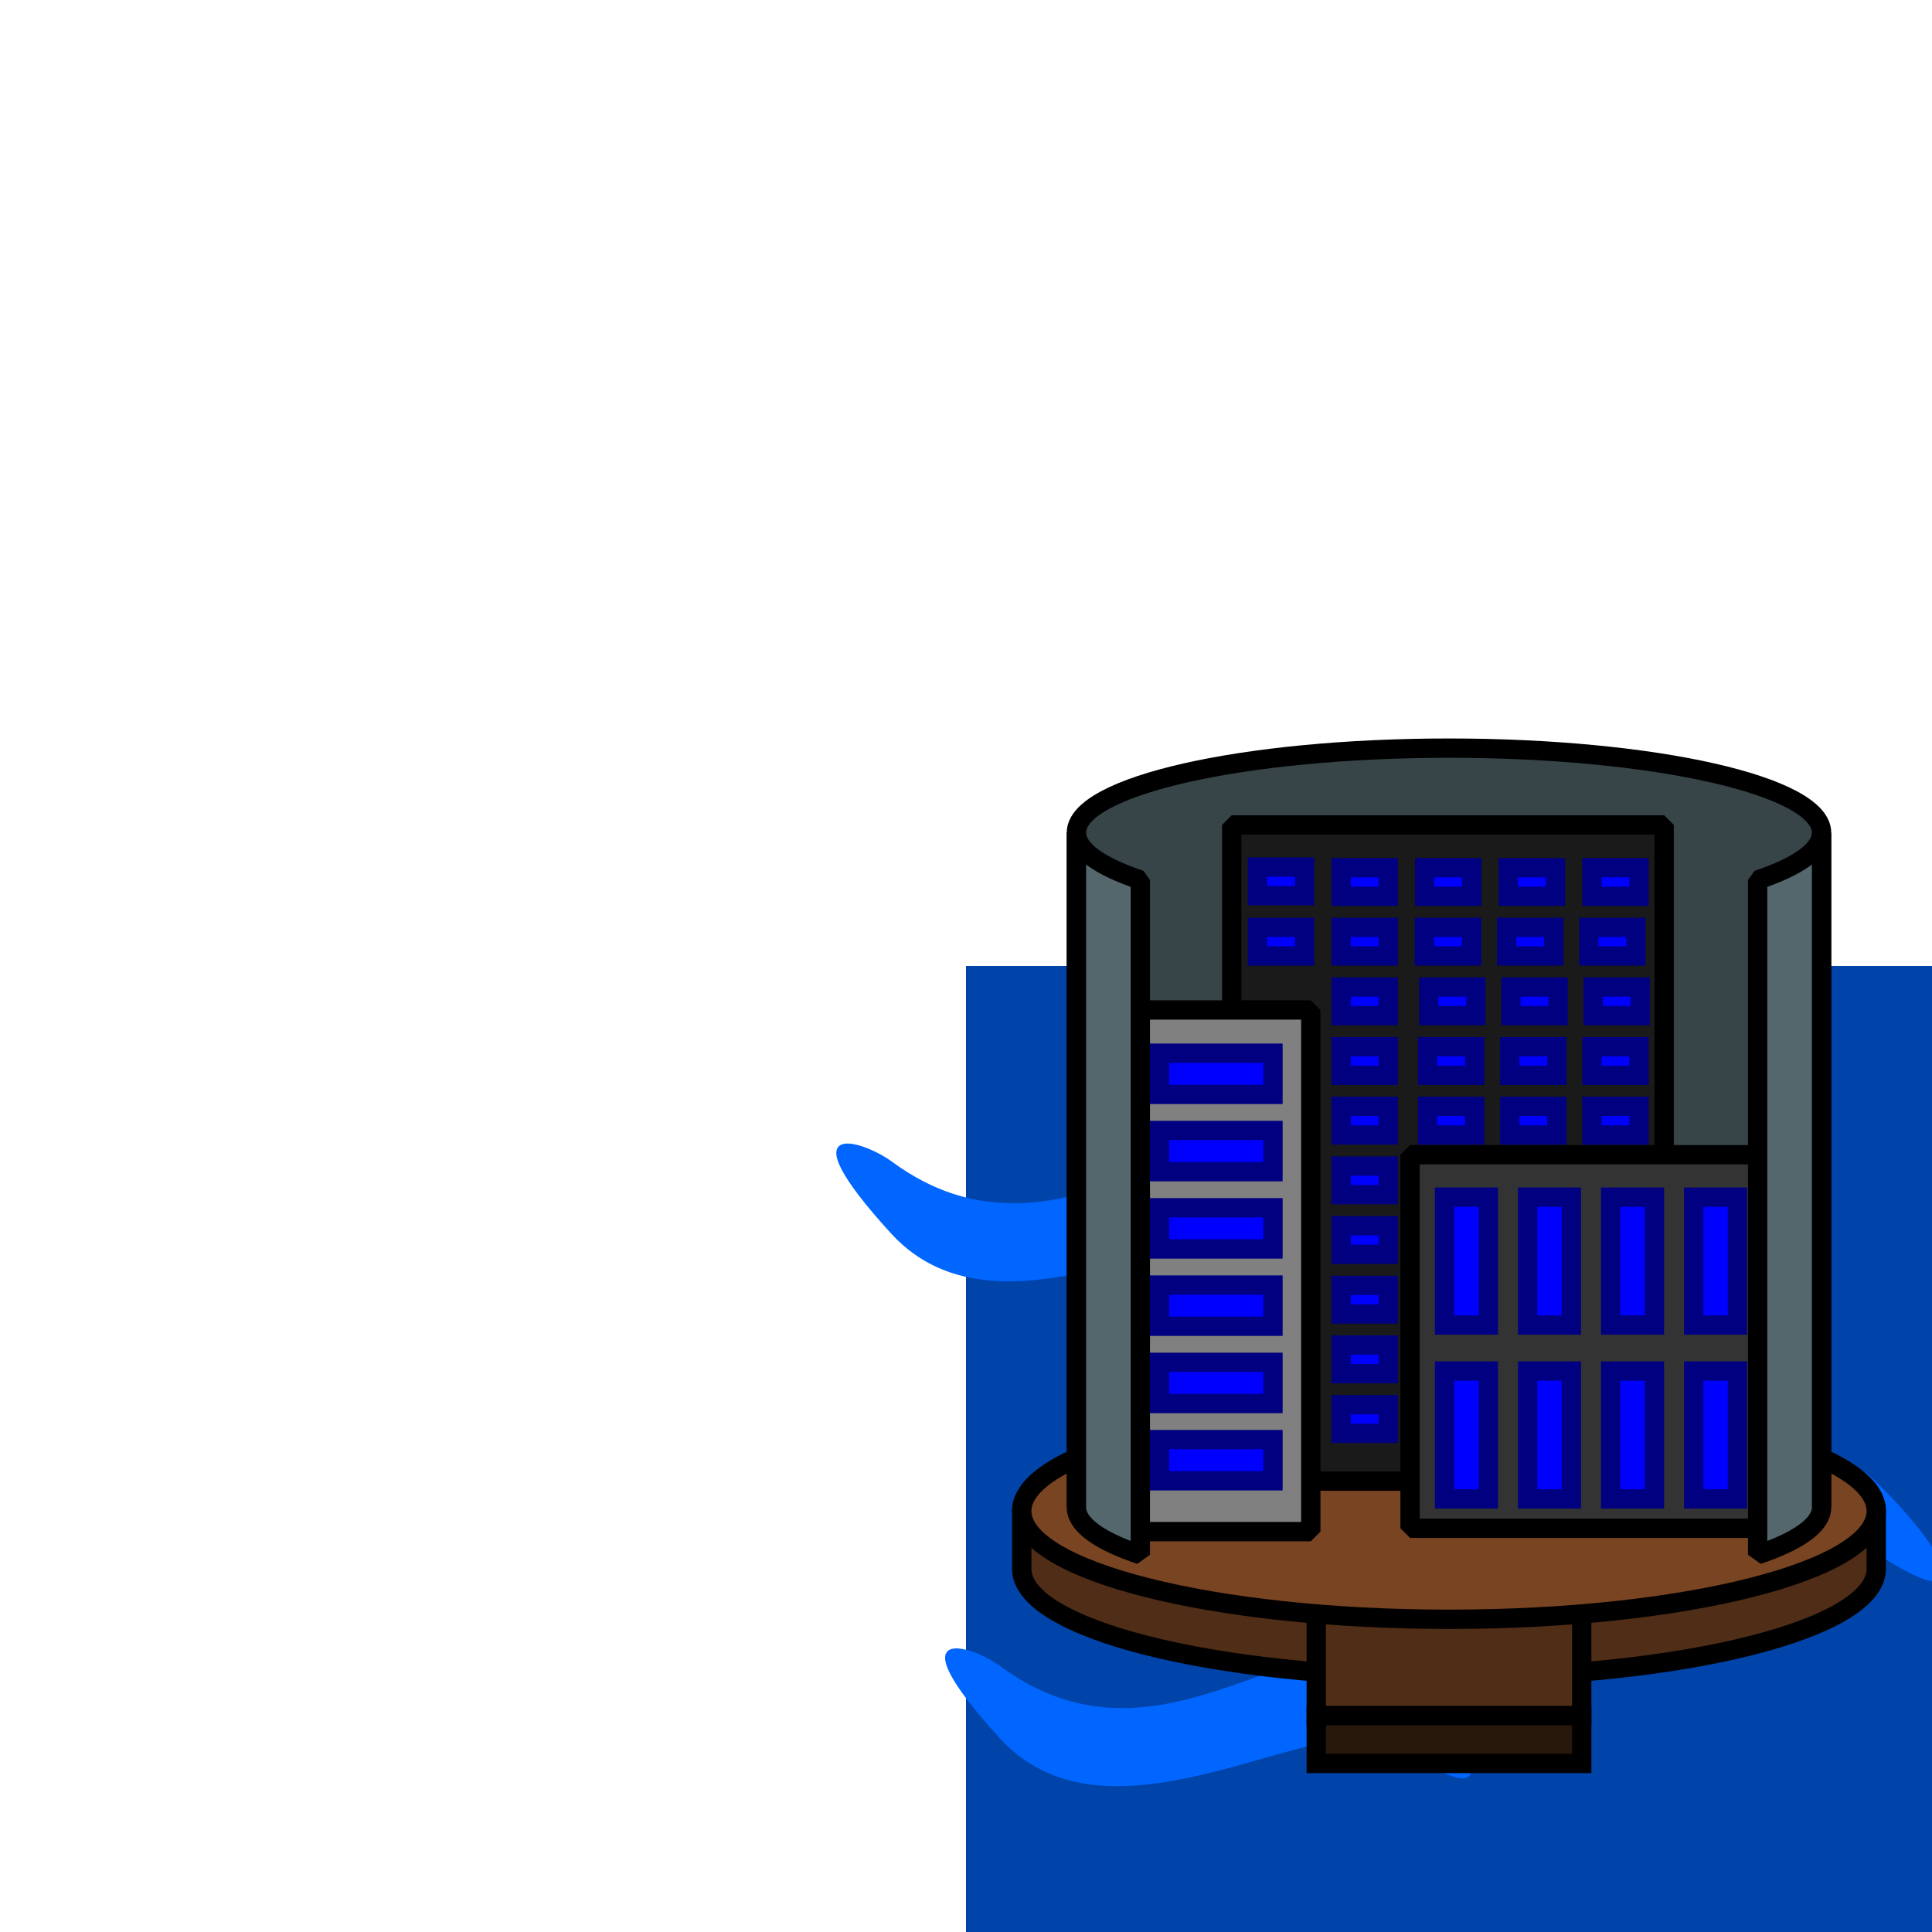 <?xml version="1.0" encoding="UTF-8" standalone="no"?>
<!-- Created with Inkscape (http://www.inkscape.org/) -->

<svg
   xmlns:dc="http://purl.org/dc/elements/1.1/"
   xmlns:cc="http://creativecommons.org/ns#"
   xmlns:rdf="http://www.w3.org/1999/02/22-rdf-syntax-ns#"
   xmlns:svg="http://www.w3.org/2000/svg"
   xmlns="http://www.w3.org/2000/svg"
   xmlns:sodipodi="http://sodipodi.sourceforge.net/DTD/sodipodi-0.dtd"
   xmlns:inkscape="http://www.inkscape.org/namespaces/inkscape"
   width="200"
   height="200"
   viewBox="0 0 200 200"
   id="svg7045"
   version="1.1"
   inkscape:version="0.91 r13725"
   sodipodi:docname="Water.svg"
   inkscape:export-filename="C:\Users\Shep\Documents\GitHub\VelocidataGamejam2015.github.io\Assets\City\S_WaterCityBlueMask.png"
   inkscape:export-xdpi="179.94"
   inkscape:export-ydpi="179.94">
  <defs
     id="defs7047" />
  <sodipodi:namedview
     id="base"
     pagecolor="#ffffff"
     bordercolor="#666666"
     borderopacity="1.0"
     inkscape:pageopacity="0.0"
     inkscape:pageshadow="2"
     inkscape:zoom="5.7408805"
     inkscape:cx="133.81365"
     inkscape:cy="78.145948"
     inkscape:document-units="px"
     inkscape:current-layer="layer4"
     showgrid="false"
     units="px"
     inkscape:window-width="1920"
     inkscape:window-height="1017"
     inkscape:window-x="-8"
     inkscape:window-y="-8"
     inkscape:window-maximized="1" />
  <g
     inkscape:label="Layer 1"
     inkscape:groupmode="layer"
     id="layer1"
     transform="translate(0,-852.362)"
     style="display:inline"
     sodipodi:insensitive="true">
    <rect
       style="fill:#0044aa;fill-opacity:1;stroke:#000080;stroke-width:0;stroke-linejoin:miter;stroke-miterlimit:4;stroke-dasharray:none;stroke-opacity:1"
       id="rect7593"
       width="100"
       height="100"
       x="100"
       y="952.362" />
    <path
       id="path7603-2"
       style="fill:#0066ff;fill-rule:evenodd;stroke:#0066ff;stroke-width:0.191px;stroke-linecap:butt;stroke-linejoin:miter;stroke-opacity:1"
       d="m 144.823,1033.088 c -7.374,-4.92 -29.525,12.021 -41.267,-0.865 -11.028,-12.102 -2.938,-9.423 0.002,-7.258 17.209,12.677 32.483,-7.456 41.267,0.865 7.598,7.197 11.814,15.14 -0.002,7.258 z"
       inkscape:connector-curvature="0"
       sodipodi:nodetypes="sssss" />
    <path
       id="path7603-2-0"
       style="fill:#0066ff;fill-rule:evenodd;stroke:#0066ff;stroke-width:0.191px;stroke-linecap:butt;stroke-linejoin:miter;stroke-opacity:1"
       d="m 180.829,953.354 c -7.374,-4.92 -29.525,12.021 -41.267,-0.865 -11.028,-12.102 -2.938,-9.423 0.002,-7.258 17.209,12.676 32.483,-7.456 41.267,0.865 7.598,7.197 11.814,15.14 -0.002,7.258 z"
       inkscape:connector-curvature="0"
       sodipodi:nodetypes="sssss" />
    <path
       id="path7603-2-4"
       style="fill:#0066ff;fill-rule:evenodd;stroke:#0066ff;stroke-width:0.191px;stroke-linecap:butt;stroke-linejoin:miter;stroke-opacity:1"
       d="m 133.559,980.827 c -7.374,-4.92 -29.525,12.021 -41.267,-0.865 -11.028,-12.102 -2.938,-9.423 0.002,-7.258 17.209,12.676 32.483,-7.456 41.267,0.865 7.598,7.197 11.814,15.14 -0.002,7.258 z"
       inkscape:connector-curvature="0"
       sodipodi:nodetypes="sssss" />
    <path
       id="path7603-2-08"
       style="fill:#0066ff;fill-rule:evenodd;stroke:#0066ff;stroke-width:0.191px;stroke-linecap:butt;stroke-linejoin:miter;stroke-opacity:1"
       d="m 193.743,1012.717 c -7.374,-4.92 -29.525,12.021 -41.267,-0.865 -11.028,-12.102 -2.938,-9.423 0.002,-7.258 17.209,12.677 32.483,-7.456 41.267,0.865 7.598,7.197 11.814,15.14 -0.002,7.258 z"
       inkscape:connector-curvature="0"
       sodipodi:nodetypes="sssss" />
  </g>
  <g
     inkscape:groupmode="layer"
     id="layer2"
     inkscape:label="City"
     style="display:inline"
     sodipodi:insensitive="true">
    <g
       id="g4317"
       transform="translate(-1.568,10.287)">
      <path
         sodipodi:nodetypes="csssscc"
         inkscape:connector-curvature="0"
         id="path4263"
         d="m 195.796,152.135 c 0,6.189 -19.802,11.206 -44.228,11.206 -24.427,0 -44.228,-5.017 -44.228,-11.206 l 0,-6 c 0,-6.189 19.802,-11.206 44.228,-11.206 24.427,0 44.228,5.017 44.228,11.206 z"
         style="display:inline;fill:#502d16;fill-opacity:1;stroke:#000000;stroke-width:2;stroke-linejoin:bevel;stroke-miterlimit:4;stroke-dasharray:none;stroke-opacity:1" />
      <path
         sodipodi:nodetypes="ccccc"
         inkscape:connector-curvature="0"
         id="path4221"
         d="m 137.827,154.231 0,13.089 27.481,0 0,-13.089 z"
         style="fill:#502d16;fill-rule:evenodd;stroke:#000000;stroke-width:2;stroke-linecap:butt;stroke-linejoin:miter;stroke-miterlimit:4;stroke-dasharray:none;stroke-opacity:1" />
      <path
         sodipodi:nodetypes="ccccc"
         inkscape:connector-curvature="0"
         id="path4223"
         d="m 137.827,167.32 0,4.946 27.481,0 0,-4.946 z"
         style="fill:#28170b;fill-rule:evenodd;stroke:#000000;stroke-width:2;stroke-linecap:butt;stroke-linejoin:miter;stroke-miterlimit:4;stroke-dasharray:none;stroke-opacity:1" />
      <path
         inkscape:connector-curvature="0"
         id="path4259"
         d="m 151.568,134.928 c -24.427,0 -44.229,5.018 -44.229,11.207 0,6.189 19.802,11.205 44.229,11.205 24.427,0 44.229,-5.016 44.229,-11.205 0,-6.189 -19.802,-11.207 -44.229,-11.207 z"
         style="fill:#784421;fill-opacity:1;stroke:#000000;stroke-width:2;stroke-linejoin:bevel;stroke-miterlimit:4;stroke-dasharray:none;stroke-opacity:1" />
      <path
         sodipodi:nodetypes="csccscc"
         inkscape:connector-curvature="0"
         id="path4235"
         d="m 190.136,75.907 c 0,-4.831 -17.268,-8.747 -38.569,-8.747 -21.301,0 -38.569,3.916 -38.569,8.747 l 0,69.848 c 0,-4.831 17.268,-8.747 38.569,-8.747 21.301,0 38.569,3.916 38.569,8.747 z"
         style="fill:#374548;fill-opacity:1;stroke:#000000;stroke-width:2;stroke-linejoin:bevel;stroke-miterlimit:4;stroke-dasharray:none;stroke-opacity:1" />
      <rect
         y="75.106"
         x="129.074"
         height="67.934"
         width="44.767"
         id="rect4269"
         style="fill:#1a1a1a;fill-opacity:1;stroke:#000000;stroke-width:2;stroke-linejoin:bevel;stroke-miterlimit:4;stroke-dasharray:none;stroke-opacity:1" />
      <rect
         y="94.267"
         x="118.275"
         height="53.999"
         width="18.987"
         id="rect4267"
         style="fill:#808080;fill-opacity:1;stroke:#000000;stroke-width:2;stroke-linejoin:bevel;stroke-miterlimit:4;stroke-dasharray:none;stroke-opacity:1" />
      <rect
         y="109.247"
         x="147.538"
         height="38.67"
         width="38.496"
         id="rect4271"
         style="fill:#333333;fill-opacity:1;stroke:#000000;stroke-width:2;stroke-linejoin:bevel;stroke-miterlimit:4;stroke-dasharray:none;stroke-opacity:1" />
      <path
         inkscape:connector-curvature="0"
         id="path4231"
         d="m 112.999,75.907 0,69.85 c 0,1.816 2.441,3.501 6.617,4.898 l 0,-69.848 c -4.177,-1.398 -6.617,-3.085 -6.617,-4.9 z m 77.137,0 c 0,1.816 -2.441,3.502 -6.617,4.9 l 0,69.848 c 4.177,-1.398 6.617,-3.083 6.617,-4.898 l 0,-69.85 z"
         style="fill:#53676c;fill-opacity:1;stroke:#000000;stroke-width:2;stroke-linejoin:bevel;stroke-miterlimit:4;stroke-dasharray:none;stroke-opacity:1" />
    </g>
  </g>
  <g
     inkscape:groupmode="layer"
     id="layer3"
     inkscape:label="RedIndicator"
     style="display:none"
     sodipodi:insensitive="true">
    <rect
       style="display:inline;fill:#ff0000;fill-opacity:1;stroke:#800000;stroke-width:2;stroke-linejoin:miter;stroke-miterlimit:4;stroke-dasharray:none;stroke-opacity:1"
       id="rect4330-94"
       width="11.75"
       height="4.263"
       x="120.028"
       y="109.028" />
    <rect
       style="display:inline;fill:#ff0000;fill-opacity:1;stroke:#800000;stroke-width:2;stroke-linejoin:miter;stroke-miterlimit:4;stroke-dasharray:none;stroke-opacity:1"
       id="rect4330-0-3"
       width="11.75"
       height="4.263"
       x="120.028"
       y="117.028" />
    <rect
       style="display:inline;fill:#ff0000;fill-opacity:1;stroke:#800000;stroke-width:2;stroke-linejoin:miter;stroke-miterlimit:4;stroke-dasharray:none;stroke-opacity:1"
       id="rect4330-9-7"
       width="11.75"
       height="4.263"
       x="120.028"
       y="125.028" />
    <rect
       style="display:inline;fill:#ff0000;fill-opacity:1;stroke:#800000;stroke-width:2;stroke-linejoin:miter;stroke-miterlimit:4;stroke-dasharray:none;stroke-opacity:1"
       id="rect4330-8-6"
       width="11.75"
       height="4.263"
       x="120.028"
       y="133.028" />
    <rect
       style="display:inline;fill:#ff0000;fill-opacity:1;stroke:#800000;stroke-width:2;stroke-linejoin:miter;stroke-miterlimit:4;stroke-dasharray:none;stroke-opacity:1"
       id="rect4330-89-5"
       width="11.75"
       height="4.263"
       x="120.028"
       y="141.028" />
    <rect
       style="display:inline;fill:#ff0000;fill-opacity:1;stroke:#800000;stroke-width:2;stroke-linejoin:miter;stroke-miterlimit:4;stroke-dasharray:none;stroke-opacity:1"
       id="rect4330-7-2"
       width="11.75"
       height="4.263"
       x="120.028"
       y="149.028" />
    <g
       id="g4400-9"
       style="color:#000000;clip-rule:nonzero;display:inline;overflow:visible;visibility:visible;opacity:1;isolation:auto;mix-blend-mode:normal;color-interpolation:sRGB;color-interpolation-filters:linearRGB;solid-color:#000000;solid-opacity:1;fill:#ff0000;fill-opacity:1;fill-rule:nonzero;stroke:#800000;stroke-width:2;stroke-linecap:butt;stroke-linejoin:miter;stroke-miterlimit:4;stroke-dasharray:none;stroke-dashoffset:0;stroke-opacity:1;color-rendering:auto;image-rendering:auto;shape-rendering:auto;text-rendering:auto;enable-background:accumulate">
      <rect
         y="123.93"
         x="149.544"
         height="13.238"
         width="4.529"
         id="rect4371-5"
         style="color:#000000;clip-rule:nonzero;display:inline;overflow:visible;visibility:visible;isolation:auto;mix-blend-mode:normal;color-interpolation:sRGB;color-interpolation-filters:linearRGB;solid-color:#000000;solid-opacity:1;fill:#ff0000;fill-opacity:1;fill-rule:nonzero;stroke:#800000;stroke-width:2;stroke-linecap:butt;stroke-linejoin:miter;stroke-miterlimit:4;stroke-dasharray:none;stroke-dashoffset:0;stroke-opacity:1;color-rendering:auto;image-rendering:auto;shape-rendering:auto;text-rendering:auto;enable-background:accumulate" />
      <rect
         y="123.93"
         x="158.139"
         height="13.238"
         width="4.529"
         id="rect4371-6-79"
         style="color:#000000;clip-rule:nonzero;display:inline;overflow:visible;visibility:visible;isolation:auto;mix-blend-mode:normal;color-interpolation:sRGB;color-interpolation-filters:linearRGB;solid-color:#000000;solid-opacity:1;fill:#ff0000;fill-opacity:1;fill-rule:nonzero;stroke:#800000;stroke-width:2;stroke-linecap:butt;stroke-linejoin:miter;stroke-miterlimit:4;stroke-dasharray:none;stroke-dashoffset:0;stroke-opacity:1;color-rendering:auto;image-rendering:auto;shape-rendering:auto;text-rendering:auto;enable-background:accumulate" />
      <rect
         y="123.93"
         x="166.735"
         height="13.238"
         width="4.529"
         id="rect4371-9-6"
         style="color:#000000;clip-rule:nonzero;display:inline;overflow:visible;visibility:visible;isolation:auto;mix-blend-mode:normal;color-interpolation:sRGB;color-interpolation-filters:linearRGB;solid-color:#000000;solid-opacity:1;fill:#ff0000;fill-opacity:1;fill-rule:nonzero;stroke:#800000;stroke-width:2;stroke-linecap:butt;stroke-linejoin:miter;stroke-miterlimit:4;stroke-dasharray:none;stroke-dashoffset:0;stroke-opacity:1;color-rendering:auto;image-rendering:auto;shape-rendering:auto;text-rendering:auto;enable-background:accumulate" />
      <rect
         y="123.93"
         x="175.33"
         height="13.238"
         width="4.529"
         id="rect4371-7-6"
         style="color:#000000;clip-rule:nonzero;display:inline;overflow:visible;visibility:visible;isolation:auto;mix-blend-mode:normal;color-interpolation:sRGB;color-interpolation-filters:linearRGB;solid-color:#000000;solid-opacity:1;fill:#ff0000;fill-opacity:1;fill-rule:nonzero;stroke:#800000;stroke-width:2;stroke-linecap:butt;stroke-linejoin:miter;stroke-miterlimit:4;stroke-dasharray:none;stroke-dashoffset:0;stroke-opacity:1;color-rendering:auto;image-rendering:auto;shape-rendering:auto;text-rendering:auto;enable-background:accumulate" />
    </g>
    <g
       transform="translate(0,18)"
       style="display:inline;fill:#ff0000"
       id="g4400-5-9">
      <rect
         y="123.93"
         x="149.544"
         height="13.238"
         width="4.529"
         id="rect4371-68-7"
         style="fill:#ff0000;fill-opacity:1;stroke:#800000;stroke-width:2;stroke-linejoin:miter;stroke-miterlimit:4;stroke-dasharray:none;stroke-opacity:1" />
      <rect
         y="123.93"
         x="158.139"
         height="13.238"
         width="4.529"
         id="rect4371-6-7-9"
         style="display:inline;fill:#ff0000;fill-opacity:1;stroke:#800000;stroke-width:2;stroke-linejoin:miter;stroke-miterlimit:4;stroke-dasharray:none;stroke-opacity:1" />
      <rect
         y="123.93"
         x="166.735"
         height="13.238"
         width="4.529"
         id="rect4371-9-4-6"
         style="display:inline;fill:#ff0000;fill-opacity:1;stroke:#800000;stroke-width:2;stroke-linejoin:miter;stroke-miterlimit:4;stroke-dasharray:none;stroke-opacity:1" />
      <rect
         y="123.93"
         x="175.33"
         height="13.238"
         width="4.529"
         id="rect4371-7-0-4"
         style="display:inline;fill:#ff0000;fill-opacity:1;stroke:#800000;stroke-width:2;stroke-linejoin:miter;stroke-miterlimit:4;stroke-dasharray:none;stroke-opacity:1" />
    </g>
    <rect
       style="color:#000000;clip-rule:nonzero;display:inline;overflow:visible;visibility:visible;opacity:1;isolation:auto;mix-blend-mode:normal;color-interpolation:sRGB;color-interpolation-filters:linearRGB;solid-color:#000000;solid-opacity:1;fill:#ff0000;fill-opacity:1;fill-rule:nonzero;stroke:#800000;stroke-width:2;stroke-linecap:butt;stroke-linejoin:miter;stroke-miterlimit:4;stroke-dasharray:none;stroke-dashoffset:0;stroke-opacity:1;color-rendering:auto;image-rendering:auto;shape-rendering:auto;text-rendering:auto;enable-background:accumulate"
       id="rect4451-92"
       width="4.877"
       height="2.961"
       x="130.172"
       y="89.758" />
    <rect
       style="color:#000000;clip-rule:nonzero;display:inline;overflow:visible;visibility:visible;opacity:1;isolation:auto;mix-blend-mode:normal;color-interpolation:sRGB;color-interpolation-filters:linearRGB;solid-color:#000000;solid-opacity:1;fill:#ff0000;fill-opacity:1;fill-rule:nonzero;stroke:#800000;stroke-width:2;stroke-linecap:butt;stroke-linejoin:miter;stroke-miterlimit:4;stroke-dasharray:none;stroke-dashoffset:0;stroke-opacity:1;color-rendering:auto;image-rendering:auto;shape-rendering:auto;text-rendering:auto;enable-background:accumulate"
       id="rect4451-2-67"
       width="4.877"
       height="2.961"
       x="138.828"
       y="89.82" />
    <rect
       style="color:#000000;clip-rule:nonzero;display:inline;overflow:visible;visibility:visible;opacity:1;isolation:auto;mix-blend-mode:normal;color-interpolation:sRGB;color-interpolation-filters:linearRGB;solid-color:#000000;solid-opacity:1;fill:#ff0000;fill-opacity:1;fill-rule:nonzero;stroke:#800000;stroke-width:2;stroke-linecap:butt;stroke-linejoin:miter;stroke-miterlimit:4;stroke-dasharray:none;stroke-dashoffset:0;stroke-opacity:1;color-rendering:auto;image-rendering:auto;shape-rendering:auto;text-rendering:auto;enable-background:accumulate"
       id="rect4451-5-8"
       width="4.877"
       height="2.961"
       x="147.484"
       y="89.82" />
    <rect
       style="color:#000000;clip-rule:nonzero;display:inline;overflow:visible;visibility:visible;opacity:1;isolation:auto;mix-blend-mode:normal;color-interpolation:sRGB;color-interpolation-filters:linearRGB;solid-color:#000000;solid-opacity:1;fill:#ff0000;fill-opacity:1;fill-rule:nonzero;stroke:#800000;stroke-width:2;stroke-linecap:butt;stroke-linejoin:miter;stroke-miterlimit:4;stroke-dasharray:none;stroke-dashoffset:0;stroke-opacity:1;color-rendering:auto;image-rendering:auto;shape-rendering:auto;text-rendering:auto;enable-background:accumulate"
       id="rect4451-3-8"
       width="4.877"
       height="2.961"
       x="156.14"
       y="89.82" />
    <rect
       style="color:#000000;clip-rule:nonzero;display:inline;overflow:visible;visibility:visible;opacity:1;isolation:auto;mix-blend-mode:normal;color-interpolation:sRGB;color-interpolation-filters:linearRGB;solid-color:#000000;solid-opacity:1;fill:#ff0000;fill-opacity:1;fill-rule:nonzero;stroke:#800000;stroke-width:2;stroke-linecap:butt;stroke-linejoin:miter;stroke-miterlimit:4;stroke-dasharray:none;stroke-dashoffset:0;stroke-opacity:1;color-rendering:auto;image-rendering:auto;shape-rendering:auto;text-rendering:auto;enable-background:accumulate"
       id="rect4451-4-83"
       width="4.877"
       height="2.961"
       x="164.796"
       y="89.82" />
    <rect
       style="color:#000000;clip-rule:nonzero;display:inline;overflow:visible;visibility:visible;opacity:1;isolation:auto;mix-blend-mode:normal;color-interpolation:sRGB;color-interpolation-filters:linearRGB;solid-color:#000000;solid-opacity:1;fill:#ff0000;fill-opacity:1;fill-rule:nonzero;stroke:#800000;stroke-width:2;stroke-linecap:butt;stroke-linejoin:miter;stroke-miterlimit:4;stroke-dasharray:none;stroke-dashoffset:0;stroke-opacity:1;color-rendering:auto;image-rendering:auto;shape-rendering:auto;text-rendering:auto;enable-background:accumulate"
       id="rect4451-9-6"
       width="4.877"
       height="2.961"
       x="130.172"
       y="95.998" />
    <rect
       style="color:#000000;clip-rule:nonzero;display:inline;overflow:visible;visibility:visible;opacity:1;isolation:auto;mix-blend-mode:normal;color-interpolation:sRGB;color-interpolation-filters:linearRGB;solid-color:#000000;solid-opacity:1;fill:#ff0000;fill-opacity:1;fill-rule:nonzero;stroke:#800000;stroke-width:2;stroke-linecap:butt;stroke-linejoin:miter;stroke-miterlimit:4;stroke-dasharray:none;stroke-dashoffset:0;stroke-opacity:1;color-rendering:auto;image-rendering:auto;shape-rendering:auto;text-rendering:auto;enable-background:accumulate"
       id="rect4451-2-6-9"
       width="4.877"
       height="2.961"
       x="138.828"
       y="95.998" />
    <rect
       style="color:#000000;clip-rule:nonzero;display:inline;overflow:visible;visibility:visible;opacity:1;isolation:auto;mix-blend-mode:normal;color-interpolation:sRGB;color-interpolation-filters:linearRGB;solid-color:#000000;solid-opacity:1;fill:#ff0000;fill-opacity:1;fill-rule:nonzero;stroke:#800000;stroke-width:2;stroke-linecap:butt;stroke-linejoin:miter;stroke-miterlimit:4;stroke-dasharray:none;stroke-dashoffset:0;stroke-opacity:1;color-rendering:auto;image-rendering:auto;shape-rendering:auto;text-rendering:auto;enable-background:accumulate"
       id="rect4451-5-5-7"
       width="4.877"
       height="2.961"
       x="147.46"
       y="95.998" />
    <rect
       style="color:#000000;clip-rule:nonzero;display:inline;overflow:visible;visibility:visible;opacity:1;isolation:auto;mix-blend-mode:normal;color-interpolation:sRGB;color-interpolation-filters:linearRGB;solid-color:#000000;solid-opacity:1;fill:#ff0000;fill-opacity:1;fill-rule:nonzero;stroke:#800000;stroke-width:2;stroke-linecap:butt;stroke-linejoin:miter;stroke-miterlimit:4;stroke-dasharray:none;stroke-dashoffset:0;stroke-opacity:1;color-rendering:auto;image-rendering:auto;shape-rendering:auto;text-rendering:auto;enable-background:accumulate"
       id="rect4451-3-3-9"
       width="4.877"
       height="2.961"
       x="155.968"
       y="95.998" />
    <rect
       style="color:#000000;clip-rule:nonzero;display:inline;overflow:visible;visibility:visible;opacity:1;isolation:auto;mix-blend-mode:normal;color-interpolation:sRGB;color-interpolation-filters:linearRGB;solid-color:#000000;solid-opacity:1;fill:#ff0000;fill-opacity:1;fill-rule:nonzero;stroke:#800000;stroke-width:2;stroke-linecap:butt;stroke-linejoin:miter;stroke-miterlimit:4;stroke-dasharray:none;stroke-dashoffset:0;stroke-opacity:1;color-rendering:auto;image-rendering:auto;shape-rendering:auto;text-rendering:auto;enable-background:accumulate"
       id="rect4451-4-7-1"
       width="4.877"
       height="2.961"
       x="164.476"
       y="95.998" />
    <rect
       style="color:#000000;clip-rule:nonzero;display:inline;overflow:visible;visibility:visible;opacity:1;isolation:auto;mix-blend-mode:normal;color-interpolation:sRGB;color-interpolation-filters:linearRGB;solid-color:#000000;solid-opacity:1;fill:#ff0000;fill-opacity:1;fill-rule:nonzero;stroke:#800000;stroke-width:2;stroke-linecap:butt;stroke-linejoin:miter;stroke-miterlimit:4;stroke-dasharray:none;stroke-dashoffset:0;stroke-opacity:1;color-rendering:auto;image-rendering:auto;shape-rendering:auto;text-rendering:auto;enable-background:accumulate"
       id="rect4451-2-3-9"
       width="4.877"
       height="2.961"
       x="138.828"
       y="102.175" />
    <rect
       style="color:#000000;clip-rule:nonzero;display:inline;overflow:visible;visibility:visible;opacity:1;isolation:auto;mix-blend-mode:normal;color-interpolation:sRGB;color-interpolation-filters:linearRGB;solid-color:#000000;solid-opacity:1;fill:#ff0000;fill-opacity:1;fill-rule:nonzero;stroke:#800000;stroke-width:2;stroke-linecap:butt;stroke-linejoin:miter;stroke-miterlimit:4;stroke-dasharray:none;stroke-dashoffset:0;stroke-opacity:1;color-rendering:auto;image-rendering:auto;shape-rendering:auto;text-rendering:auto;enable-background:accumulate"
       id="rect4451-5-7-8"
       width="4.877"
       height="2.961"
       x="147.903"
       y="102.175" />
    <rect
       style="color:#000000;clip-rule:nonzero;display:inline;overflow:visible;visibility:visible;opacity:1;isolation:auto;mix-blend-mode:normal;color-interpolation:sRGB;color-interpolation-filters:linearRGB;solid-color:#000000;solid-opacity:1;fill:#ff0000;fill-opacity:1;fill-rule:nonzero;stroke:#800000;stroke-width:2;stroke-linecap:butt;stroke-linejoin:miter;stroke-miterlimit:4;stroke-dasharray:none;stroke-dashoffset:0;stroke-opacity:1;color-rendering:auto;image-rendering:auto;shape-rendering:auto;text-rendering:auto;enable-background:accumulate"
       id="rect4451-3-31-5"
       width="4.877"
       height="2.961"
       x="156.411"
       y="102.175" />
    <rect
       style="color:#000000;clip-rule:nonzero;display:inline;overflow:visible;visibility:visible;opacity:1;isolation:auto;mix-blend-mode:normal;color-interpolation:sRGB;color-interpolation-filters:linearRGB;solid-color:#000000;solid-opacity:1;fill:#ff0000;fill-opacity:1;fill-rule:nonzero;stroke:#800000;stroke-width:2;stroke-linecap:butt;stroke-linejoin:miter;stroke-miterlimit:4;stroke-dasharray:none;stroke-dashoffset:0;stroke-opacity:1;color-rendering:auto;image-rendering:auto;shape-rendering:auto;text-rendering:auto;enable-background:accumulate"
       id="rect4451-4-6-9"
       width="4.877"
       height="2.961"
       x="164.919"
       y="102.175" />
    <rect
       style="color:#000000;clip-rule:nonzero;display:inline;overflow:visible;visibility:visible;opacity:1;isolation:auto;mix-blend-mode:normal;color-interpolation:sRGB;color-interpolation-filters:linearRGB;solid-color:#000000;solid-opacity:1;fill:#ff0000;fill-opacity:1;fill-rule:nonzero;stroke:#800000;stroke-width:2;stroke-linecap:butt;stroke-linejoin:miter;stroke-miterlimit:4;stroke-dasharray:none;stroke-dashoffset:0;stroke-opacity:1;color-rendering:auto;image-rendering:auto;shape-rendering:auto;text-rendering:auto;enable-background:accumulate"
       id="rect4451-2-7-6"
       width="4.877"
       height="2.961"
       x="138.828"
       y="108.353" />
    <rect
       style="color:#000000;clip-rule:nonzero;display:inline;overflow:visible;visibility:visible;opacity:1;isolation:auto;mix-blend-mode:normal;color-interpolation:sRGB;color-interpolation-filters:linearRGB;solid-color:#000000;solid-opacity:1;fill:#ff0000;fill-opacity:1;fill-rule:nonzero;stroke:#800000;stroke-width:2;stroke-linecap:butt;stroke-linejoin:miter;stroke-miterlimit:4;stroke-dasharray:none;stroke-dashoffset:0;stroke-opacity:1;color-rendering:auto;image-rendering:auto;shape-rendering:auto;text-rendering:auto;enable-background:accumulate"
       id="rect4451-5-9-3"
       width="4.877"
       height="2.961"
       x="147.78"
       y="108.353" />
    <rect
       style="color:#000000;clip-rule:nonzero;display:inline;overflow:visible;visibility:visible;opacity:1;isolation:auto;mix-blend-mode:normal;color-interpolation:sRGB;color-interpolation-filters:linearRGB;solid-color:#000000;solid-opacity:1;fill:#ff0000;fill-opacity:1;fill-rule:nonzero;stroke:#800000;stroke-width:2;stroke-linecap:butt;stroke-linejoin:miter;stroke-miterlimit:4;stroke-dasharray:none;stroke-dashoffset:0;stroke-opacity:1;color-rendering:auto;image-rendering:auto;shape-rendering:auto;text-rendering:auto;enable-background:accumulate"
       id="rect4451-3-2-1"
       width="4.877"
       height="2.961"
       x="156.288"
       y="108.353" />
    <rect
       style="color:#000000;clip-rule:nonzero;display:inline;overflow:visible;visibility:visible;opacity:1;isolation:auto;mix-blend-mode:normal;color-interpolation:sRGB;color-interpolation-filters:linearRGB;solid-color:#000000;solid-opacity:1;fill:#ff0000;fill-opacity:1;fill-rule:nonzero;stroke:#800000;stroke-width:2;stroke-linecap:butt;stroke-linejoin:miter;stroke-miterlimit:4;stroke-dasharray:none;stroke-dashoffset:0;stroke-opacity:1;color-rendering:auto;image-rendering:auto;shape-rendering:auto;text-rendering:auto;enable-background:accumulate"
       id="rect4451-4-0-8"
       width="4.877"
       height="2.961"
       x="164.796"
       y="108.353" />
    <rect
       style="color:#000000;clip-rule:nonzero;display:inline;overflow:visible;visibility:visible;opacity:1;isolation:auto;mix-blend-mode:normal;color-interpolation:sRGB;color-interpolation-filters:linearRGB;solid-color:#000000;solid-opacity:1;fill:#ff0000;fill-opacity:1;fill-rule:nonzero;stroke:#800000;stroke-width:2;stroke-linecap:butt;stroke-linejoin:miter;stroke-miterlimit:4;stroke-dasharray:none;stroke-dashoffset:0;stroke-opacity:1;color-rendering:auto;image-rendering:auto;shape-rendering:auto;text-rendering:auto;enable-background:accumulate"
       id="rect4451-2-2-8"
       width="4.877"
       height="2.961"
       x="138.828"
       y="114.53" />
    <rect
       style="color:#000000;clip-rule:nonzero;display:inline;overflow:visible;visibility:visible;opacity:1;isolation:auto;mix-blend-mode:normal;color-interpolation:sRGB;color-interpolation-filters:linearRGB;solid-color:#000000;solid-opacity:1;fill:#ff0000;fill-opacity:1;fill-rule:nonzero;stroke:#800000;stroke-width:2;stroke-linecap:butt;stroke-linejoin:miter;stroke-miterlimit:4;stroke-dasharray:none;stroke-dashoffset:0;stroke-opacity:1;color-rendering:auto;image-rendering:auto;shape-rendering:auto;text-rendering:auto;enable-background:accumulate"
       id="rect4451-5-4-8"
       width="4.877"
       height="2.961"
       x="147.78"
       y="114.53" />
    <rect
       style="color:#000000;clip-rule:nonzero;display:inline;overflow:visible;visibility:visible;opacity:1;isolation:auto;mix-blend-mode:normal;color-interpolation:sRGB;color-interpolation-filters:linearRGB;solid-color:#000000;solid-opacity:1;fill:#ff0000;fill-opacity:1;fill-rule:nonzero;stroke:#800000;stroke-width:2;stroke-linecap:butt;stroke-linejoin:miter;stroke-miterlimit:4;stroke-dasharray:none;stroke-dashoffset:0;stroke-opacity:1;color-rendering:auto;image-rendering:auto;shape-rendering:auto;text-rendering:auto;enable-background:accumulate"
       id="rect4451-3-5-5"
       width="4.877"
       height="2.961"
       x="156.288"
       y="114.53" />
    <rect
       style="color:#000000;clip-rule:nonzero;display:inline;overflow:visible;visibility:visible;opacity:1;isolation:auto;mix-blend-mode:normal;color-interpolation:sRGB;color-interpolation-filters:linearRGB;solid-color:#000000;solid-opacity:1;fill:#ff0000;fill-opacity:1;fill-rule:nonzero;stroke:#800000;stroke-width:2;stroke-linecap:butt;stroke-linejoin:miter;stroke-miterlimit:4;stroke-dasharray:none;stroke-dashoffset:0;stroke-opacity:1;color-rendering:auto;image-rendering:auto;shape-rendering:auto;text-rendering:auto;enable-background:accumulate"
       id="rect4451-4-8-1"
       width="4.877"
       height="2.961"
       x="164.796"
       y="114.53" />
    <rect
       style="color:#000000;clip-rule:nonzero;display:inline;overflow:visible;visibility:visible;opacity:1;isolation:auto;mix-blend-mode:normal;color-interpolation:sRGB;color-interpolation-filters:linearRGB;solid-color:#000000;solid-opacity:1;fill:#ff0000;fill-opacity:1;fill-rule:nonzero;stroke:#800000;stroke-width:2;stroke-linecap:butt;stroke-linejoin:miter;stroke-miterlimit:4;stroke-dasharray:none;stroke-dashoffset:0;stroke-opacity:1;color-rendering:auto;image-rendering:auto;shape-rendering:auto;text-rendering:auto;enable-background:accumulate"
       id="rect4451-2-9-3"
       width="4.877"
       height="2.961"
       x="138.828"
       y="120.708" />
    <rect
       style="color:#000000;clip-rule:nonzero;display:inline;overflow:visible;visibility:visible;opacity:1;isolation:auto;mix-blend-mode:normal;color-interpolation:sRGB;color-interpolation-filters:linearRGB;solid-color:#000000;solid-opacity:1;fill:#ff0000;fill-opacity:1;fill-rule:nonzero;stroke:#800000;stroke-width:2;stroke-linecap:butt;stroke-linejoin:miter;stroke-miterlimit:4;stroke-dasharray:none;stroke-dashoffset:0;stroke-opacity:1;color-rendering:auto;image-rendering:auto;shape-rendering:auto;text-rendering:auto;enable-background:accumulate"
       id="rect4451-2-1-8"
       width="4.877"
       height="2.961"
       x="138.828"
       y="126.885" />
    <rect
       style="color:#000000;clip-rule:nonzero;display:inline;overflow:visible;visibility:visible;opacity:1;isolation:auto;mix-blend-mode:normal;color-interpolation:sRGB;color-interpolation-filters:linearRGB;solid-color:#000000;solid-opacity:1;fill:#ff0000;fill-opacity:1;fill-rule:nonzero;stroke:#800000;stroke-width:2;stroke-linecap:butt;stroke-linejoin:miter;stroke-miterlimit:4;stroke-dasharray:none;stroke-dashoffset:0;stroke-opacity:1;color-rendering:auto;image-rendering:auto;shape-rendering:auto;text-rendering:auto;enable-background:accumulate"
       id="rect4451-2-63-1"
       width="4.877"
       height="2.961"
       x="138.828"
       y="133.063" />
    <rect
       style="color:#000000;clip-rule:nonzero;display:inline;overflow:visible;visibility:visible;opacity:1;isolation:auto;mix-blend-mode:normal;color-interpolation:sRGB;color-interpolation-filters:linearRGB;solid-color:#000000;solid-opacity:1;fill:#ff0000;fill-opacity:1;fill-rule:nonzero;stroke:#800000;stroke-width:2;stroke-linecap:butt;stroke-linejoin:miter;stroke-miterlimit:4;stroke-dasharray:none;stroke-dashoffset:0;stroke-opacity:1;color-rendering:auto;image-rendering:auto;shape-rendering:auto;text-rendering:auto;enable-background:accumulate"
       id="rect4451-2-71-2"
       width="4.877"
       height="2.961"
       x="138.828"
       y="139.241" />
    <rect
       style="color:#000000;clip-rule:nonzero;display:inline;overflow:visible;visibility:visible;opacity:1;isolation:auto;mix-blend-mode:normal;color-interpolation:sRGB;color-interpolation-filters:linearRGB;solid-color:#000000;solid-opacity:1;fill:#ff0000;fill-opacity:1;fill-rule:nonzero;stroke:#800000;stroke-width:2;stroke-linecap:butt;stroke-linejoin:miter;stroke-miterlimit:4;stroke-dasharray:none;stroke-dashoffset:0;stroke-opacity:1;color-rendering:auto;image-rendering:auto;shape-rendering:auto;text-rendering:auto;enable-background:accumulate"
       id="rect4451-2-716-5"
       width="4.877"
       height="2.961"
       x="138.828"
       y="145.418" />
  </g>
  <g
     inkscape:groupmode="layer"
     id="layer4"
     inkscape:label="BlueIndicator"
     style="display:inline"
     sodipodi:insensitive="true">
    <rect
       style="fill:#0000ff;fill-opacity:1;stroke:#000080;stroke-width:2;stroke-linejoin:miter;stroke-miterlimit:4;stroke-dasharray:none;stroke-opacity:1"
       id="rect4330"
       width="11.75"
       height="4.263"
       x="120.028"
       y="109.028" />
    <rect
       style="display:inline;fill:#0000ff;fill-opacity:1;stroke:#000080;stroke-width:2;stroke-linejoin:miter;stroke-miterlimit:4;stroke-dasharray:none;stroke-opacity:1"
       id="rect4330-0"
       width="11.75"
       height="4.263"
       x="120.028"
       y="117.028" />
    <rect
       style="display:inline;fill:#0000ff;fill-opacity:1;stroke:#000080;stroke-width:2;stroke-linejoin:miter;stroke-miterlimit:4;stroke-dasharray:none;stroke-opacity:1"
       id="rect4330-9"
       width="11.75"
       height="4.263"
       x="120.028"
       y="125.028" />
    <rect
       style="display:inline;fill:#0000ff;fill-opacity:1;stroke:#000080;stroke-width:2;stroke-linejoin:miter;stroke-miterlimit:4;stroke-dasharray:none;stroke-opacity:1"
       id="rect4330-8"
       width="11.75"
       height="4.263"
       x="120.028"
       y="133.028" />
    <rect
       style="display:inline;fill:#0000ff;fill-opacity:1;stroke:#000080;stroke-width:2;stroke-linejoin:miter;stroke-miterlimit:4;stroke-dasharray:none;stroke-opacity:1"
       id="rect4330-89"
       width="11.75"
       height="4.263"
       x="120.028"
       y="141.028" />
    <rect
       style="display:inline;fill:#0000ff;fill-opacity:1;stroke:#000080;stroke-width:2;stroke-linejoin:miter;stroke-miterlimit:4;stroke-dasharray:none;stroke-opacity:1"
       id="rect4330-7"
       width="11.75"
       height="4.263"
       x="120.028"
       y="149.028" />
    <g
       id="g4400"
       style="color:#000000;clip-rule:nonzero;display:inline;overflow:visible;visibility:visible;opacity:1;isolation:auto;mix-blend-mode:normal;color-interpolation:sRGB;color-interpolation-filters:linearRGB;solid-color:#000000;solid-opacity:1;fill:#0000ff;fill-opacity:1;fill-rule:nonzero;stroke:#000080;stroke-width:2;stroke-linecap:butt;stroke-linejoin:miter;stroke-miterlimit:4;stroke-dasharray:none;stroke-dashoffset:0;stroke-opacity:1;color-rendering:auto;image-rendering:auto;shape-rendering:auto;text-rendering:auto;enable-background:accumulate">
      <rect
         y="123.93"
         x="149.544"
         height="13.238"
         width="4.529"
         id="rect4371"
         style="color:#000000;clip-rule:nonzero;display:inline;overflow:visible;visibility:visible;isolation:auto;mix-blend-mode:normal;color-interpolation:sRGB;color-interpolation-filters:linearRGB;solid-color:#000000;solid-opacity:1;fill:#0000ff;fill-opacity:1;fill-rule:nonzero;stroke:#000080;stroke-width:2;stroke-linecap:butt;stroke-linejoin:miter;stroke-miterlimit:4;stroke-dasharray:none;stroke-dashoffset:0;stroke-opacity:1;color-rendering:auto;image-rendering:auto;shape-rendering:auto;text-rendering:auto;enable-background:accumulate" />
      <rect
         y="123.93"
         x="158.139"
         height="13.238"
         width="4.529"
         id="rect4371-6"
         style="color:#000000;clip-rule:nonzero;display:inline;overflow:visible;visibility:visible;isolation:auto;mix-blend-mode:normal;color-interpolation:sRGB;color-interpolation-filters:linearRGB;solid-color:#000000;solid-opacity:1;fill:#0000ff;fill-opacity:1;fill-rule:nonzero;stroke:#000080;stroke-width:2;stroke-linecap:butt;stroke-linejoin:miter;stroke-miterlimit:4;stroke-dasharray:none;stroke-dashoffset:0;stroke-opacity:1;color-rendering:auto;image-rendering:auto;shape-rendering:auto;text-rendering:auto;enable-background:accumulate" />
      <rect
         y="123.93"
         x="166.735"
         height="13.238"
         width="4.529"
         id="rect4371-9"
         style="color:#000000;clip-rule:nonzero;display:inline;overflow:visible;visibility:visible;isolation:auto;mix-blend-mode:normal;color-interpolation:sRGB;color-interpolation-filters:linearRGB;solid-color:#000000;solid-opacity:1;fill:#0000ff;fill-opacity:1;fill-rule:nonzero;stroke:#000080;stroke-width:2;stroke-linecap:butt;stroke-linejoin:miter;stroke-miterlimit:4;stroke-dasharray:none;stroke-dashoffset:0;stroke-opacity:1;color-rendering:auto;image-rendering:auto;shape-rendering:auto;text-rendering:auto;enable-background:accumulate" />
      <rect
         y="123.93"
         x="175.33"
         height="13.238"
         width="4.529"
         id="rect4371-7"
         style="color:#000000;clip-rule:nonzero;display:inline;overflow:visible;visibility:visible;isolation:auto;mix-blend-mode:normal;color-interpolation:sRGB;color-interpolation-filters:linearRGB;solid-color:#000000;solid-opacity:1;fill:#0000ff;fill-opacity:1;fill-rule:nonzero;stroke:#000080;stroke-width:2;stroke-linecap:butt;stroke-linejoin:miter;stroke-miterlimit:4;stroke-dasharray:none;stroke-dashoffset:0;stroke-opacity:1;color-rendering:auto;image-rendering:auto;shape-rendering:auto;text-rendering:auto;enable-background:accumulate" />
    </g>
    <g
       transform="translate(-2.6416016e-6,18)"
       style="display:inline;fill:#0000ff;stroke:#000080"
       id="g4400-5">
      <rect
         y="123.93"
         x="149.544"
         height="13.238"
         width="4.529"
         id="rect4371-68"
         style="fill:#0000ff;fill-opacity:1;stroke:#000080;stroke-width:2;stroke-linejoin:miter;stroke-miterlimit:4;stroke-dasharray:none;stroke-opacity:1" />
      <rect
         y="123.93"
         x="158.139"
         height="13.238"
         width="4.529"
         id="rect4371-6-7"
         style="display:inline;fill:#0000ff;fill-opacity:1;stroke:#000080;stroke-width:2;stroke-linejoin:miter;stroke-miterlimit:4;stroke-dasharray:none;stroke-opacity:1" />
      <rect
         y="123.93"
         x="166.735"
         height="13.238"
         width="4.529"
         id="rect4371-9-4"
         style="display:inline;fill:#0000ff;fill-opacity:1;stroke:#000080;stroke-width:2;stroke-linejoin:miter;stroke-miterlimit:4;stroke-dasharray:none;stroke-opacity:1" />
      <rect
         y="123.93"
         x="175.33"
         height="13.238"
         width="4.529"
         id="rect4371-7-0"
         style="display:inline;fill:#0000ff;fill-opacity:1;stroke:#000080;stroke-width:2;stroke-linejoin:miter;stroke-miterlimit:4;stroke-dasharray:none;stroke-opacity:1" />
    </g>
    <rect
       style="color:#000000;clip-rule:nonzero;display:inline;overflow:visible;visibility:visible;opacity:1;isolation:auto;mix-blend-mode:normal;color-interpolation:sRGB;color-interpolation-filters:linearRGB;solid-color:#000000;solid-opacity:1;fill:#0000ff;fill-opacity:1;fill-rule:nonzero;stroke:#000080;stroke-width:2;stroke-linecap:butt;stroke-linejoin:miter;stroke-miterlimit:4;stroke-dasharray:none;stroke-dashoffset:0;stroke-opacity:1;color-rendering:auto;image-rendering:auto;shape-rendering:auto;text-rendering:auto;enable-background:accumulate"
       id="rect4451"
       width="4.877"
       height="2.961"
       x="130.172"
       y="89.758" />
    <rect
       style="color:#000000;clip-rule:nonzero;display:inline;overflow:visible;visibility:visible;opacity:1;isolation:auto;mix-blend-mode:normal;color-interpolation:sRGB;color-interpolation-filters:linearRGB;solid-color:#000000;solid-opacity:1;fill:#0000ff;fill-opacity:1;fill-rule:nonzero;stroke:#000080;stroke-width:2;stroke-linecap:butt;stroke-linejoin:miter;stroke-miterlimit:4;stroke-dasharray:none;stroke-dashoffset:0;stroke-opacity:1;color-rendering:auto;image-rendering:auto;shape-rendering:auto;text-rendering:auto;enable-background:accumulate"
       id="rect4451-2"
       width="4.877"
       height="2.961"
       x="138.828"
       y="89.82" />
    <rect
       style="color:#000000;clip-rule:nonzero;display:inline;overflow:visible;visibility:visible;opacity:1;isolation:auto;mix-blend-mode:normal;color-interpolation:sRGB;color-interpolation-filters:linearRGB;solid-color:#000000;solid-opacity:1;fill:#0000ff;fill-opacity:1;fill-rule:nonzero;stroke:#000080;stroke-width:2;stroke-linecap:butt;stroke-linejoin:miter;stroke-miterlimit:4;stroke-dasharray:none;stroke-dashoffset:0;stroke-opacity:1;color-rendering:auto;image-rendering:auto;shape-rendering:auto;text-rendering:auto;enable-background:accumulate"
       id="rect4451-5"
       width="4.877"
       height="2.961"
       x="147.484"
       y="89.82" />
    <rect
       style="color:#000000;clip-rule:nonzero;display:inline;overflow:visible;visibility:visible;opacity:1;isolation:auto;mix-blend-mode:normal;color-interpolation:sRGB;color-interpolation-filters:linearRGB;solid-color:#000000;solid-opacity:1;fill:#0000ff;fill-opacity:1;fill-rule:nonzero;stroke:#000080;stroke-width:2;stroke-linecap:butt;stroke-linejoin:miter;stroke-miterlimit:4;stroke-dasharray:none;stroke-dashoffset:0;stroke-opacity:1;color-rendering:auto;image-rendering:auto;shape-rendering:auto;text-rendering:auto;enable-background:accumulate"
       id="rect4451-3"
       width="4.877"
       height="2.961"
       x="156.14"
       y="89.82" />
    <rect
       style="color:#000000;clip-rule:nonzero;display:inline;overflow:visible;visibility:visible;opacity:1;isolation:auto;mix-blend-mode:normal;color-interpolation:sRGB;color-interpolation-filters:linearRGB;solid-color:#000000;solid-opacity:1;fill:#0000ff;fill-opacity:1;fill-rule:nonzero;stroke:#000080;stroke-width:2;stroke-linecap:butt;stroke-linejoin:miter;stroke-miterlimit:4;stroke-dasharray:none;stroke-dashoffset:0;stroke-opacity:1;color-rendering:auto;image-rendering:auto;shape-rendering:auto;text-rendering:auto;enable-background:accumulate"
       id="rect4451-4"
       width="4.877"
       height="2.961"
       x="164.796"
       y="89.82" />
    <rect
       style="color:#000000;clip-rule:nonzero;display:inline;overflow:visible;visibility:visible;opacity:1;isolation:auto;mix-blend-mode:normal;color-interpolation:sRGB;color-interpolation-filters:linearRGB;solid-color:#000000;solid-opacity:1;fill:#0000ff;fill-opacity:1;fill-rule:nonzero;stroke:#000080;stroke-width:2;stroke-linecap:butt;stroke-linejoin:miter;stroke-miterlimit:4;stroke-dasharray:none;stroke-dashoffset:0;stroke-opacity:1;color-rendering:auto;image-rendering:auto;shape-rendering:auto;text-rendering:auto;enable-background:accumulate"
       id="rect4451-9"
       width="4.877"
       height="2.961"
       x="130.172"
       y="95.998" />
    <rect
       style="color:#000000;clip-rule:nonzero;display:inline;overflow:visible;visibility:visible;opacity:1;isolation:auto;mix-blend-mode:normal;color-interpolation:sRGB;color-interpolation-filters:linearRGB;solid-color:#000000;solid-opacity:1;fill:#0000ff;fill-opacity:1;fill-rule:nonzero;stroke:#000080;stroke-width:2;stroke-linecap:butt;stroke-linejoin:miter;stroke-miterlimit:4;stroke-dasharray:none;stroke-dashoffset:0;stroke-opacity:1;color-rendering:auto;image-rendering:auto;shape-rendering:auto;text-rendering:auto;enable-background:accumulate"
       id="rect4451-2-6"
       width="4.877"
       height="2.961"
       x="138.828"
       y="95.998" />
    <rect
       style="color:#000000;clip-rule:nonzero;display:inline;overflow:visible;visibility:visible;opacity:1;isolation:auto;mix-blend-mode:normal;color-interpolation:sRGB;color-interpolation-filters:linearRGB;solid-color:#000000;solid-opacity:1;fill:#0000ff;fill-opacity:1;fill-rule:nonzero;stroke:#000080;stroke-width:2;stroke-linecap:butt;stroke-linejoin:miter;stroke-miterlimit:4;stroke-dasharray:none;stroke-dashoffset:0;stroke-opacity:1;color-rendering:auto;image-rendering:auto;shape-rendering:auto;text-rendering:auto;enable-background:accumulate"
       id="rect4451-5-5"
       width="4.877"
       height="2.961"
       x="147.46"
       y="95.998" />
    <rect
       style="color:#000000;clip-rule:nonzero;display:inline;overflow:visible;visibility:visible;opacity:1;isolation:auto;mix-blend-mode:normal;color-interpolation:sRGB;color-interpolation-filters:linearRGB;solid-color:#000000;solid-opacity:1;fill:#0000ff;fill-opacity:1;fill-rule:nonzero;stroke:#000080;stroke-width:2;stroke-linecap:butt;stroke-linejoin:miter;stroke-miterlimit:4;stroke-dasharray:none;stroke-dashoffset:0;stroke-opacity:1;color-rendering:auto;image-rendering:auto;shape-rendering:auto;text-rendering:auto;enable-background:accumulate"
       id="rect4451-3-3"
       width="4.877"
       height="2.961"
       x="155.968"
       y="95.998" />
    <rect
       style="color:#000000;clip-rule:nonzero;display:inline;overflow:visible;visibility:visible;opacity:1;isolation:auto;mix-blend-mode:normal;color-interpolation:sRGB;color-interpolation-filters:linearRGB;solid-color:#000000;solid-opacity:1;fill:#0000ff;fill-opacity:1;fill-rule:nonzero;stroke:#000080;stroke-width:2;stroke-linecap:butt;stroke-linejoin:miter;stroke-miterlimit:4;stroke-dasharray:none;stroke-dashoffset:0;stroke-opacity:1;color-rendering:auto;image-rendering:auto;shape-rendering:auto;text-rendering:auto;enable-background:accumulate"
       id="rect4451-4-7"
       width="4.877"
       height="2.961"
       x="164.476"
       y="95.998" />
    <rect
       style="color:#000000;clip-rule:nonzero;display:inline;overflow:visible;visibility:visible;opacity:1;isolation:auto;mix-blend-mode:normal;color-interpolation:sRGB;color-interpolation-filters:linearRGB;solid-color:#000000;solid-opacity:1;fill:#0000ff;fill-opacity:1;fill-rule:nonzero;stroke:#000080;stroke-width:2;stroke-linecap:butt;stroke-linejoin:miter;stroke-miterlimit:4;stroke-dasharray:none;stroke-dashoffset:0;stroke-opacity:1;color-rendering:auto;image-rendering:auto;shape-rendering:auto;text-rendering:auto;enable-background:accumulate"
       id="rect4451-2-3"
       width="4.877"
       height="2.961"
       x="138.828"
       y="102.175" />
    <rect
       style="color:#000000;clip-rule:nonzero;display:inline;overflow:visible;visibility:visible;opacity:1;isolation:auto;mix-blend-mode:normal;color-interpolation:sRGB;color-interpolation-filters:linearRGB;solid-color:#000000;solid-opacity:1;fill:#0000ff;fill-opacity:1;fill-rule:nonzero;stroke:#000080;stroke-width:2;stroke-linecap:butt;stroke-linejoin:miter;stroke-miterlimit:4;stroke-dasharray:none;stroke-dashoffset:0;stroke-opacity:1;color-rendering:auto;image-rendering:auto;shape-rendering:auto;text-rendering:auto;enable-background:accumulate"
       id="rect4451-5-7"
       width="4.877"
       height="2.961"
       x="147.903"
       y="102.175" />
    <rect
       style="color:#000000;clip-rule:nonzero;display:inline;overflow:visible;visibility:visible;opacity:1;isolation:auto;mix-blend-mode:normal;color-interpolation:sRGB;color-interpolation-filters:linearRGB;solid-color:#000000;solid-opacity:1;fill:#0000ff;fill-opacity:1;fill-rule:nonzero;stroke:#000080;stroke-width:2;stroke-linecap:butt;stroke-linejoin:miter;stroke-miterlimit:4;stroke-dasharray:none;stroke-dashoffset:0;stroke-opacity:1;color-rendering:auto;image-rendering:auto;shape-rendering:auto;text-rendering:auto;enable-background:accumulate"
       id="rect4451-3-31"
       width="4.877"
       height="2.961"
       x="156.411"
       y="102.175" />
    <rect
       style="color:#000000;clip-rule:nonzero;display:inline;overflow:visible;visibility:visible;opacity:1;isolation:auto;mix-blend-mode:normal;color-interpolation:sRGB;color-interpolation-filters:linearRGB;solid-color:#000000;solid-opacity:1;fill:#0000ff;fill-opacity:1;fill-rule:nonzero;stroke:#000080;stroke-width:2;stroke-linecap:butt;stroke-linejoin:miter;stroke-miterlimit:4;stroke-dasharray:none;stroke-dashoffset:0;stroke-opacity:1;color-rendering:auto;image-rendering:auto;shape-rendering:auto;text-rendering:auto;enable-background:accumulate"
       id="rect4451-4-6"
       width="4.877"
       height="2.961"
       x="164.919"
       y="102.175" />
    <rect
       style="color:#000000;clip-rule:nonzero;display:inline;overflow:visible;visibility:visible;opacity:1;isolation:auto;mix-blend-mode:normal;color-interpolation:sRGB;color-interpolation-filters:linearRGB;solid-color:#000000;solid-opacity:1;fill:#0000ff;fill-opacity:1;fill-rule:nonzero;stroke:#000080;stroke-width:2;stroke-linecap:butt;stroke-linejoin:miter;stroke-miterlimit:4;stroke-dasharray:none;stroke-dashoffset:0;stroke-opacity:1;color-rendering:auto;image-rendering:auto;shape-rendering:auto;text-rendering:auto;enable-background:accumulate"
       id="rect4451-2-7"
       width="4.877"
       height="2.961"
       x="138.828"
       y="108.353" />
    <rect
       style="color:#000000;clip-rule:nonzero;display:inline;overflow:visible;visibility:visible;opacity:1;isolation:auto;mix-blend-mode:normal;color-interpolation:sRGB;color-interpolation-filters:linearRGB;solid-color:#000000;solid-opacity:1;fill:#0000ff;fill-opacity:1;fill-rule:nonzero;stroke:#000080;stroke-width:2;stroke-linecap:butt;stroke-linejoin:miter;stroke-miterlimit:4;stroke-dasharray:none;stroke-dashoffset:0;stroke-opacity:1;color-rendering:auto;image-rendering:auto;shape-rendering:auto;text-rendering:auto;enable-background:accumulate"
       id="rect4451-5-9"
       width="4.877"
       height="2.961"
       x="147.78"
       y="108.353" />
    <rect
       style="color:#000000;clip-rule:nonzero;display:inline;overflow:visible;visibility:visible;opacity:1;isolation:auto;mix-blend-mode:normal;color-interpolation:sRGB;color-interpolation-filters:linearRGB;solid-color:#000000;solid-opacity:1;fill:#0000ff;fill-opacity:1;fill-rule:nonzero;stroke:#000080;stroke-width:2;stroke-linecap:butt;stroke-linejoin:miter;stroke-miterlimit:4;stroke-dasharray:none;stroke-dashoffset:0;stroke-opacity:1;color-rendering:auto;image-rendering:auto;shape-rendering:auto;text-rendering:auto;enable-background:accumulate"
       id="rect4451-3-2"
       width="4.877"
       height="2.961"
       x="156.288"
       y="108.353" />
    <rect
       style="color:#000000;clip-rule:nonzero;display:inline;overflow:visible;visibility:visible;opacity:1;isolation:auto;mix-blend-mode:normal;color-interpolation:sRGB;color-interpolation-filters:linearRGB;solid-color:#000000;solid-opacity:1;fill:#0000ff;fill-opacity:1;fill-rule:nonzero;stroke:#000080;stroke-width:2;stroke-linecap:butt;stroke-linejoin:miter;stroke-miterlimit:4;stroke-dasharray:none;stroke-dashoffset:0;stroke-opacity:1;color-rendering:auto;image-rendering:auto;shape-rendering:auto;text-rendering:auto;enable-background:accumulate"
       id="rect4451-4-0"
       width="4.877"
       height="2.961"
       x="164.796"
       y="108.353" />
    <rect
       style="color:#000000;clip-rule:nonzero;display:inline;overflow:visible;visibility:visible;opacity:1;isolation:auto;mix-blend-mode:normal;color-interpolation:sRGB;color-interpolation-filters:linearRGB;solid-color:#000000;solid-opacity:1;fill:#0000ff;fill-opacity:1;fill-rule:nonzero;stroke:#000080;stroke-width:2;stroke-linecap:butt;stroke-linejoin:miter;stroke-miterlimit:4;stroke-dasharray:none;stroke-dashoffset:0;stroke-opacity:1;color-rendering:auto;image-rendering:auto;shape-rendering:auto;text-rendering:auto;enable-background:accumulate"
       id="rect4451-2-2"
       width="4.877"
       height="2.961"
       x="138.828"
       y="114.53" />
    <rect
       style="color:#000000;clip-rule:nonzero;display:inline;overflow:visible;visibility:visible;opacity:1;isolation:auto;mix-blend-mode:normal;color-interpolation:sRGB;color-interpolation-filters:linearRGB;solid-color:#000000;solid-opacity:1;fill:#0000ff;fill-opacity:1;fill-rule:nonzero;stroke:#000080;stroke-width:2;stroke-linecap:butt;stroke-linejoin:miter;stroke-miterlimit:4;stroke-dasharray:none;stroke-dashoffset:0;stroke-opacity:1;color-rendering:auto;image-rendering:auto;shape-rendering:auto;text-rendering:auto;enable-background:accumulate"
       id="rect4451-5-4"
       width="4.877"
       height="2.961"
       x="147.78"
       y="114.53" />
    <rect
       style="color:#000000;clip-rule:nonzero;display:inline;overflow:visible;visibility:visible;opacity:1;isolation:auto;mix-blend-mode:normal;color-interpolation:sRGB;color-interpolation-filters:linearRGB;solid-color:#000000;solid-opacity:1;fill:#0000ff;fill-opacity:1;fill-rule:nonzero;stroke:#000080;stroke-width:2;stroke-linecap:butt;stroke-linejoin:miter;stroke-miterlimit:4;stroke-dasharray:none;stroke-dashoffset:0;stroke-opacity:1;color-rendering:auto;image-rendering:auto;shape-rendering:auto;text-rendering:auto;enable-background:accumulate"
       id="rect4451-3-5"
       width="4.877"
       height="2.961"
       x="156.288"
       y="114.53" />
    <rect
       style="color:#000000;clip-rule:nonzero;display:inline;overflow:visible;visibility:visible;opacity:1;isolation:auto;mix-blend-mode:normal;color-interpolation:sRGB;color-interpolation-filters:linearRGB;solid-color:#000000;solid-opacity:1;fill:#0000ff;fill-opacity:1;fill-rule:nonzero;stroke:#000080;stroke-width:2;stroke-linecap:butt;stroke-linejoin:miter;stroke-miterlimit:4;stroke-dasharray:none;stroke-dashoffset:0;stroke-opacity:1;color-rendering:auto;image-rendering:auto;shape-rendering:auto;text-rendering:auto;enable-background:accumulate"
       id="rect4451-4-8"
       width="4.877"
       height="2.961"
       x="164.796"
       y="114.53" />
    <rect
       style="color:#000000;clip-rule:nonzero;display:inline;overflow:visible;visibility:visible;opacity:1;isolation:auto;mix-blend-mode:normal;color-interpolation:sRGB;color-interpolation-filters:linearRGB;solid-color:#000000;solid-opacity:1;fill:#0000ff;fill-opacity:1;fill-rule:nonzero;stroke:#000080;stroke-width:2;stroke-linecap:butt;stroke-linejoin:miter;stroke-miterlimit:4;stroke-dasharray:none;stroke-dashoffset:0;stroke-opacity:1;color-rendering:auto;image-rendering:auto;shape-rendering:auto;text-rendering:auto;enable-background:accumulate"
       id="rect4451-2-9"
       width="4.877"
       height="2.961"
       x="138.828"
       y="120.708" />
    <rect
       style="color:#000000;clip-rule:nonzero;display:inline;overflow:visible;visibility:visible;opacity:1;isolation:auto;mix-blend-mode:normal;color-interpolation:sRGB;color-interpolation-filters:linearRGB;solid-color:#000000;solid-opacity:1;fill:#0000ff;fill-opacity:1;fill-rule:nonzero;stroke:#000080;stroke-width:2;stroke-linecap:butt;stroke-linejoin:miter;stroke-miterlimit:4;stroke-dasharray:none;stroke-dashoffset:0;stroke-opacity:1;color-rendering:auto;image-rendering:auto;shape-rendering:auto;text-rendering:auto;enable-background:accumulate"
       id="rect4451-2-1"
       width="4.877"
       height="2.961"
       x="138.828"
       y="126.885" />
    <rect
       style="color:#000000;clip-rule:nonzero;display:inline;overflow:visible;visibility:visible;opacity:1;isolation:auto;mix-blend-mode:normal;color-interpolation:sRGB;color-interpolation-filters:linearRGB;solid-color:#000000;solid-opacity:1;fill:#0000ff;fill-opacity:1;fill-rule:nonzero;stroke:#000080;stroke-width:2;stroke-linecap:butt;stroke-linejoin:miter;stroke-miterlimit:4;stroke-dasharray:none;stroke-dashoffset:0;stroke-opacity:1;color-rendering:auto;image-rendering:auto;shape-rendering:auto;text-rendering:auto;enable-background:accumulate"
       id="rect4451-2-63"
       width="4.877"
       height="2.961"
       x="138.828"
       y="133.063" />
    <rect
       style="color:#000000;clip-rule:nonzero;display:inline;overflow:visible;visibility:visible;opacity:1;isolation:auto;mix-blend-mode:normal;color-interpolation:sRGB;color-interpolation-filters:linearRGB;solid-color:#000000;solid-opacity:1;fill:#0000ff;fill-opacity:1;fill-rule:nonzero;stroke:#000080;stroke-width:2;stroke-linecap:butt;stroke-linejoin:miter;stroke-miterlimit:4;stroke-dasharray:none;stroke-dashoffset:0;stroke-opacity:1;color-rendering:auto;image-rendering:auto;shape-rendering:auto;text-rendering:auto;enable-background:accumulate"
       id="rect4451-2-71"
       width="4.877"
       height="2.961"
       x="138.828"
       y="139.241" />
    <rect
       style="color:#000000;clip-rule:nonzero;display:inline;overflow:visible;visibility:visible;opacity:1;isolation:auto;mix-blend-mode:normal;color-interpolation:sRGB;color-interpolation-filters:linearRGB;solid-color:#000000;solid-opacity:1;fill:#0000ff;fill-opacity:1;fill-rule:nonzero;stroke:#000080;stroke-width:2;stroke-linecap:butt;stroke-linejoin:miter;stroke-miterlimit:4;stroke-dasharray:none;stroke-dashoffset:0;stroke-opacity:1;color-rendering:auto;image-rendering:auto;shape-rendering:auto;text-rendering:auto;enable-background:accumulate"
       id="rect4451-2-716"
       width="4.877"
       height="2.961"
       x="138.828"
       y="145.418" />
  </g>
</svg>
